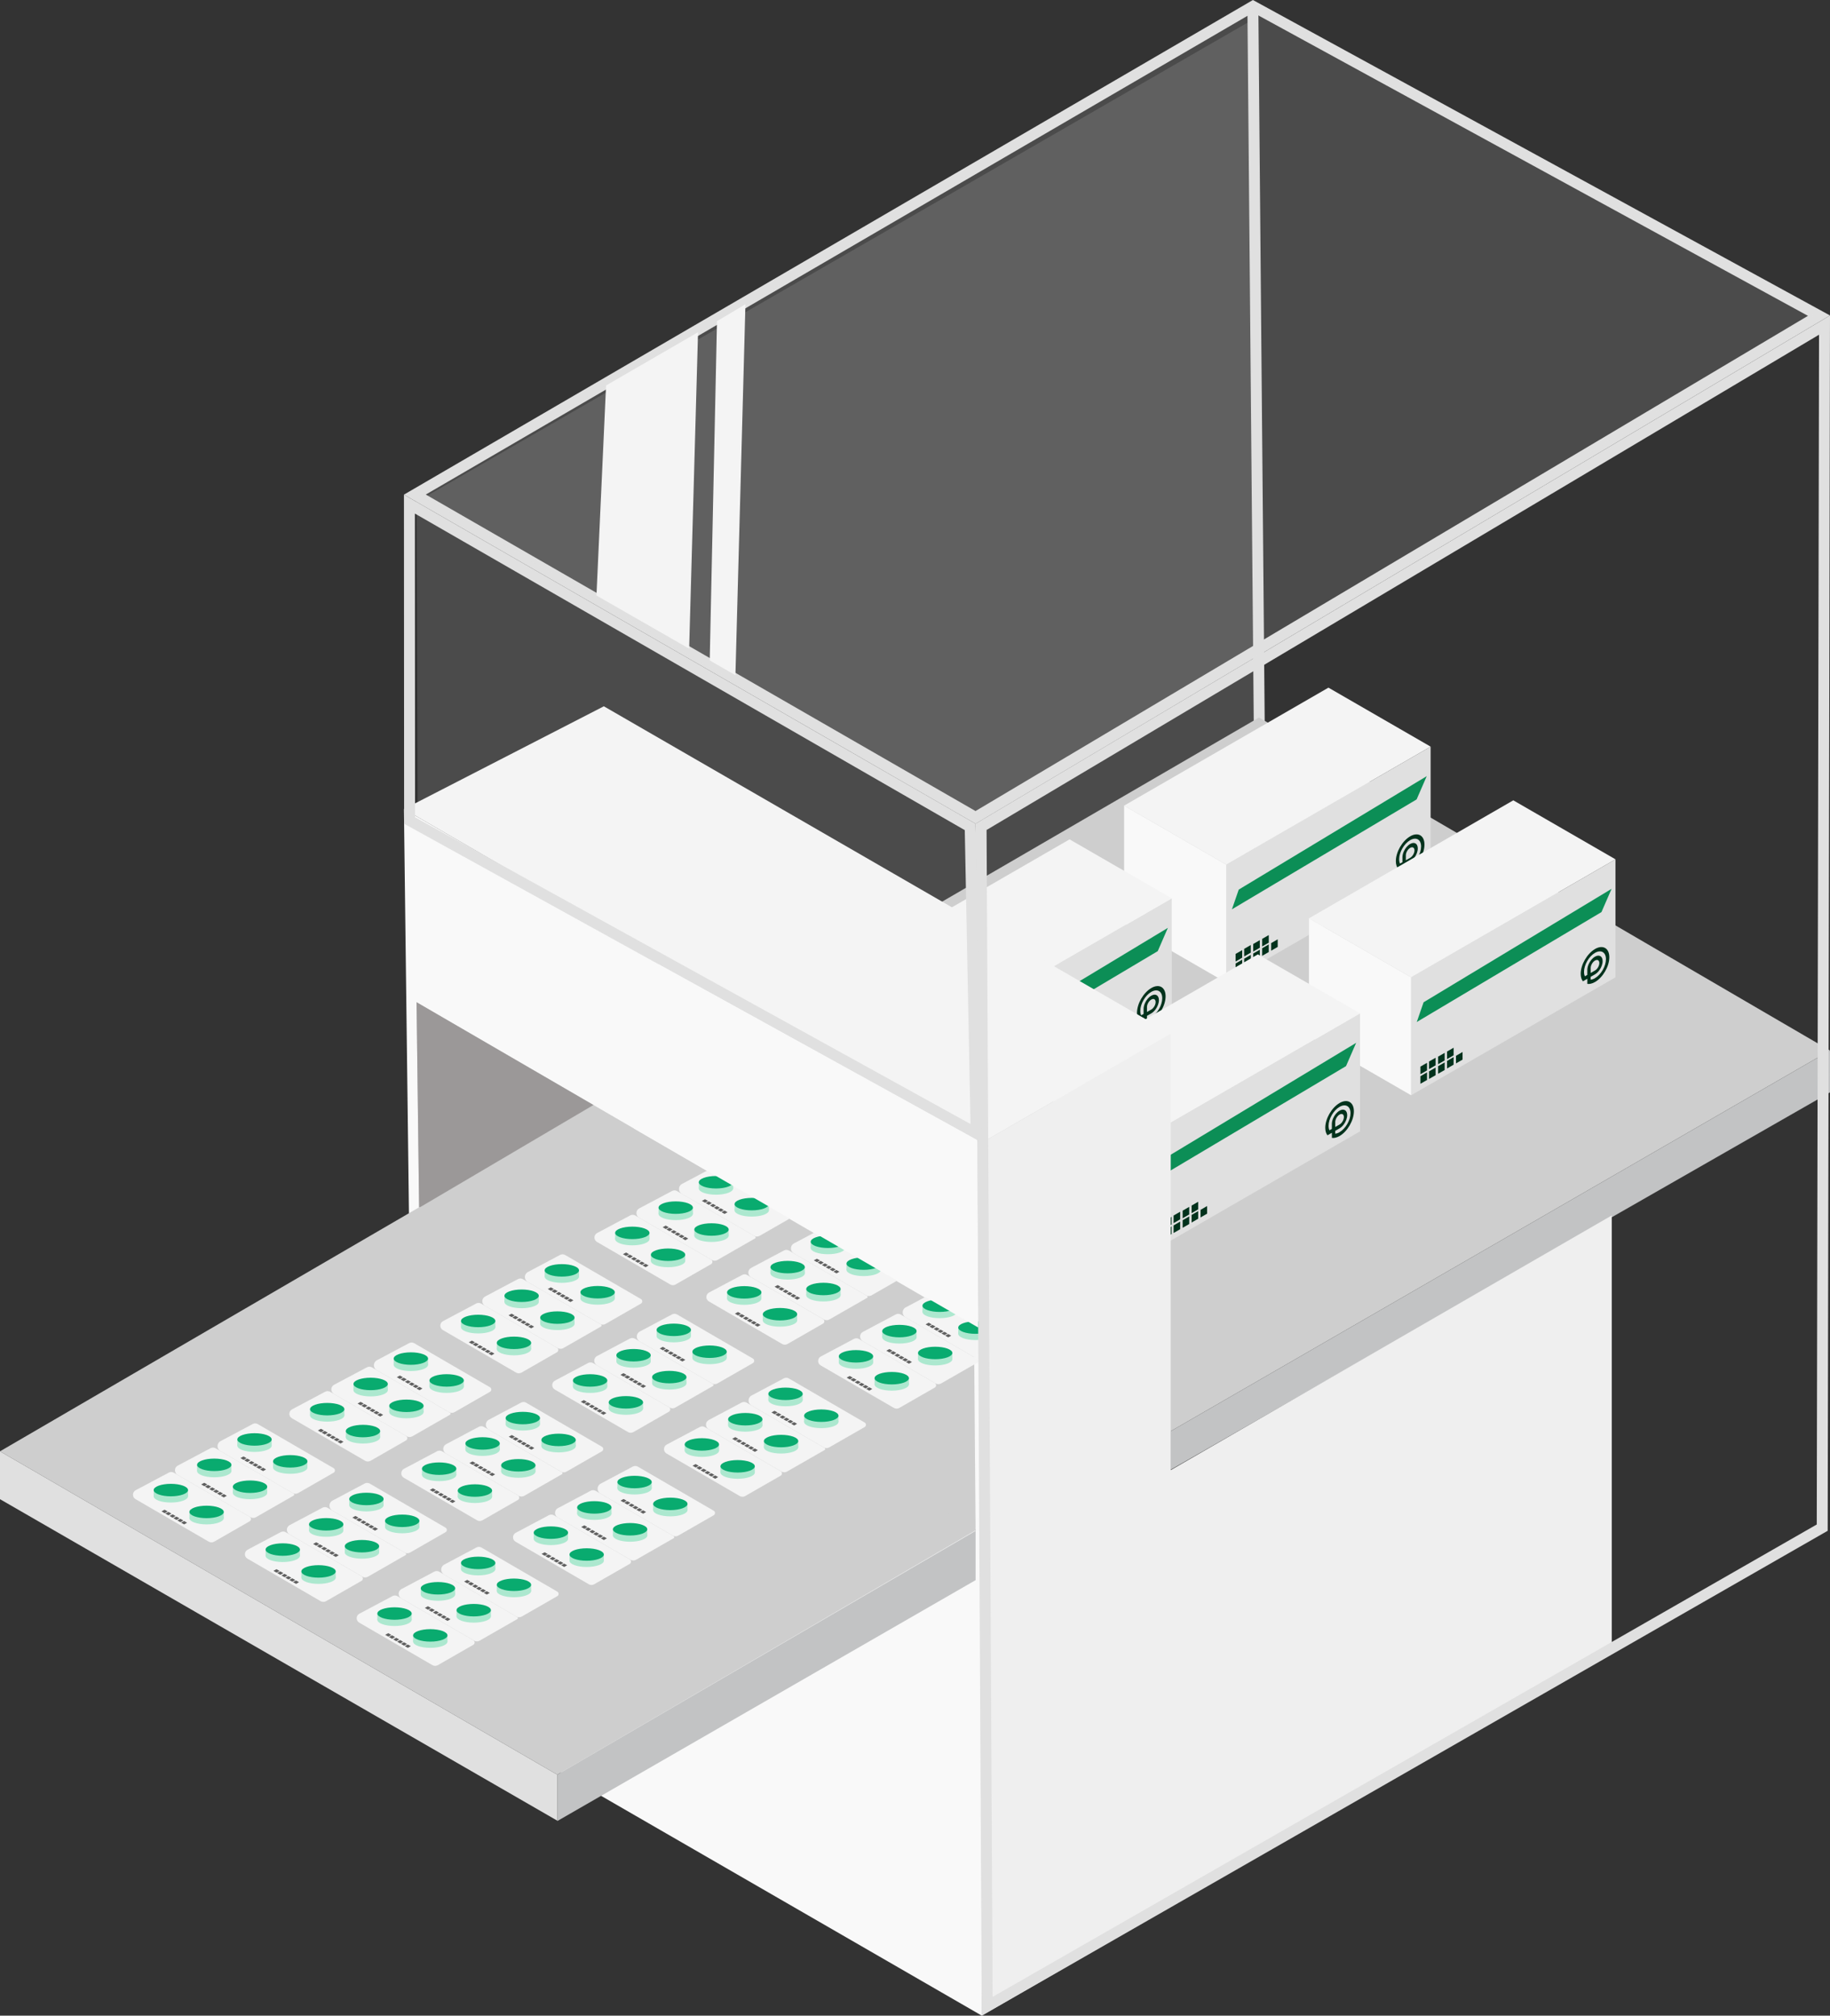 <?xml version="1.0" encoding="UTF-8"?><svg id="_イヤー_2" xmlns="http://www.w3.org/2000/svg" viewBox="0 0 669.12 736.97"><rect x="0" y="0" width="669.12" height="736.97" fill="#333333" stroke="none"/><defs><style>.cls-1{fill:none;stroke:#e0e0e0;stroke-miterlimit:10;stroke-width:4px;}.cls-2{fill:#f4f4f4;}.cls-3{fill:#01321c;}.cls-4,.cls-5{fill:#e0e0e0;}.cls-5{opacity:.14;}.cls-6{fill:#c2c3c4;}.cls-7{fill:#9b9898;}.cls-8{fill:#f9f9f9;}.cls-9{fill:#09ab6f;}.cls-10{fill:#efefef;}.cls-11{fill:#ace8cf;}.cls-12{fill:#606060;}.cls-13{fill:#cecece;}.cls-14{fill:#0c8e56;}</style></defs><g id="parts"><g><polygon class="cls-5" points="152.31 183.5 458.11 7.15 460.34 262.34 153.24 441.59 152.31 183.5"/><line class="cls-1" x1="458.09" y1="1.38" x2="460.49" y2="271.59"/><g><polygon class="cls-13" points="428.1 523.26 669.12 384.1 460.34 262.34 219.04 402.56 428.1 523.26"/><polygon class="cls-6" points="428.1 537.33 428.1 523.26 669.12 384.1 669.12 399.4 428.1 537.33"/><polygon class="cls-8" points="197.75 403.57 197.75 390.27 428.1 523.26 428.1 537.33 197.75 403.57"/></g><g><g><polygon class="cls-4" points="448.37 316.13 448.37 359.27 523.09 316.13 523.09 272.99 448.37 316.13"/><polygon class="cls-8" points="411.02 294.56 448.37 316.13 448.37 359.27 411.02 337.7 411.02 294.56"/><polygon class="cls-2" points="485.73 251.42 411.02 294.56 448.37 316.13 523.09 272.99 485.73 251.42"/></g><polygon class="cls-14" points="450.44 332.47 452.93 325.26 521.67 283.78 517.97 292.29 450.44 332.47"/><path class="cls-3" d="M515.61,305.79c-2.89,1.67-5.23,5.72-5.23,9.05,0,.63,.08,1.19,.24,1.67,.14,.42,.33,.78,.57,1.08l1.54-.89,.07-.04v1.87c.38,.06,.79,.05,1.22-.05,.5-.11,1.03-.31,1.59-.63,2.89-1.67,5.23-5.72,5.23-9.05,0-3.33-2.34-4.68-5.23-3.02Zm0,7.85l-1.58,.91v-1.82c0-1.01,.71-2.23,1.58-2.73s1.58-.1,1.58,.91c0,1.01-.71,2.23-1.58,2.73Zm0,2.81c-.56,.33-1.1,.5-1.59,.54v-1.03l1.58-.91c.59-.34,1.14-.87,1.59-1.5,.73-1,1.2-2.25,1.2-3.35,0-1.78-1.25-2.51-2.8-1.61-.96,.55-1.81,1.6-2.31,2.74-.31,.7-.49,1.43-.49,2.1v1.82l-.88,.51c-.21-.44-.32-.98-.32-1.63,0-2.56,1.79-5.66,4.01-6.94,2.21-1.28,4.01-.24,4.01,2.31,0,2.56-1.79,5.66-4.01,6.94Z"/><g><polygon class="cls-3" points="451.78 352.28 451.78 355.06 454.19 353.67 454.19 350.89 451.78 352.28"/><polygon class="cls-3" points="454.92 350.52 454.92 353.3 457.33 351.91 457.33 349.13 454.92 350.52"/><polygon class="cls-3" points="458.23 348.63 458.23 351.41 460.64 350.02 460.64 347.24 458.23 348.63"/><polygon class="cls-3" points="461.5 346.7 461.5 349.47 463.91 348.09 463.91 345.31 461.5 346.7"/><polygon class="cls-3" points="464.78 344.83 464.78 347.61 467.18 346.22 467.18 343.44 464.78 344.83"/><polygon class="cls-3" points="461.5 343.27 461.5 346.05 463.91 344.66 463.91 341.89 461.5 343.27"/><polygon class="cls-3" points="458.23 345.14 458.23 347.91 460.64 346.53 460.64 343.75 458.23 345.14"/><polygon class="cls-3" points="454.92 346.92 454.92 349.7 457.33 348.31 457.33 345.53 454.92 346.92"/><polygon class="cls-3" points="451.78 348.78 451.78 351.56 454.19 350.17 454.19 347.39 451.78 348.78"/></g></g><polygon class="cls-8" points="358.98 417.82 147.69 295.83 151.68 617.29 358.98 736.97 358.98 417.82"/><g><g><polygon class="cls-4" points="515.96 357.33 515.96 400.46 590.68 357.33 590.68 314.19 515.96 357.33"/><polygon class="cls-8" points="478.61 335.76 515.96 357.33 515.96 400.46 478.6 378.9 478.61 335.76"/><polygon class="cls-2" points="553.32 292.62 478.61 335.76 515.96 357.33 590.68 314.19 553.32 292.62"/></g><polygon class="cls-14" points="518.03 373.67 520.52 366.46 589.26 324.98 585.56 333.48 518.03 373.67"/><path class="cls-3" d="M583.2,346.99c-2.89,1.67-5.23,5.72-5.23,9.05,0,.63,.08,1.19,.24,1.67,.14,.42,.33,.78,.57,1.08l1.54-.89,.07-.04v1.87c.38,.06,.79,.05,1.22-.05,.5-.11,1.03-.31,1.59-.63,2.89-1.67,5.23-5.72,5.23-9.05,0-3.33-2.34-4.68-5.23-3.02Zm0,7.85l-1.58,.91v-1.82c0-1.01,.71-2.23,1.58-2.73s1.58-.1,1.58,.91c0,1.01-.71,2.23-1.58,2.73Zm0,2.81c-.56,.33-1.1,.5-1.59,.54v-1.03l1.58-.91c.59-.34,1.14-.87,1.59-1.5,.73-1,1.2-2.25,1.2-3.35,0-1.78-1.25-2.51-2.8-1.61-.96,.55-1.81,1.6-2.31,2.74-.31,.7-.49,1.43-.49,2.1v1.82l-.88,.51c-.21-.44-.32-.98-.32-1.63,0-2.56,1.79-5.66,4.01-6.94,2.21-1.28,4.01-.24,4.01,2.31,0,2.56-1.79,5.66-4.01,6.94Z"/><g><polygon class="cls-3" points="519.37 393.48 519.37 396.26 521.78 394.87 521.78 392.09 519.37 393.48"/><polygon class="cls-3" points="522.51 391.72 522.51 394.5 524.92 393.11 524.92 390.33 522.51 391.72"/><polygon class="cls-3" points="525.82 389.83 525.82 392.6 528.23 391.22 528.23 388.44 525.82 389.83"/><polygon class="cls-3" points="529.09 387.9 529.09 390.67 531.49 389.28 531.5 386.51 529.09 387.9"/><polygon class="cls-3" points="532.36 386.03 532.36 388.81 534.77 387.42 534.77 384.64 532.36 386.03"/><polygon class="cls-3" points="529.09 384.47 529.09 387.25 531.49 385.86 531.5 383.08 529.09 384.47"/><polygon class="cls-3" points="525.82 386.34 525.82 389.11 528.23 387.72 528.23 384.95 525.82 386.34"/><polygon class="cls-3" points="522.51 388.12 522.51 390.9 524.92 389.51 524.92 386.73 522.51 388.12"/><polygon class="cls-3" points="519.37 389.98 519.37 392.76 521.78 391.37 521.78 388.59 519.37 389.98"/></g></g><g><g><polygon class="cls-4" points="353.72 371.6 353.72 414.74 428.44 371.6 428.44 328.46 353.72 371.6"/><polygon class="cls-8" points="316.37 350.03 353.72 371.6 353.72 414.74 316.36 393.17 316.37 350.03"/><polygon class="cls-2" points="391.08 306.89 316.37 350.03 353.72 371.6 428.44 328.46 391.08 306.89"/></g><polygon class="cls-14" points="355.79 387.94 358.27 380.73 427.02 339.25 423.32 347.76 355.79 387.94"/><path class="cls-3" d="M420.96,361.26c-2.89,1.67-5.23,5.72-5.23,9.05,0,.63,.08,1.19,.24,1.67,.14,.42,.33,.78,.57,1.08l1.54-.89,.07-.04v1.87c.38,.06,.79,.05,1.22-.05,.5-.11,1.03-.31,1.59-.63,2.89-1.67,5.23-5.72,5.23-9.05,0-3.33-2.34-4.68-5.23-3.02Zm0,7.85l-1.58,.91v-1.82c0-1.01,.71-2.23,1.58-2.73s1.58-.1,1.58,.91c0,1.01-.71,2.23-1.58,2.73Zm0,2.81c-.56,.33-1.1,.5-1.59,.54v-1.03l1.58-.91c.59-.34,1.14-.87,1.59-1.5,.73-1,1.2-2.25,1.2-3.35,0-1.78-1.25-2.51-2.8-1.61-.96,.55-1.81,1.6-2.31,2.74-.31,.7-.49,1.43-.49,2.1v1.82l-.88,.51c-.21-.44-.32-.98-.32-1.63,0-2.56,1.79-5.66,4.01-6.94s4.01-.24,4.01,2.31c0,2.56-1.79,5.66-4.01,6.94Z"/><g><polygon class="cls-3" points="357.13 407.75 357.13 410.53 359.54 409.14 359.54 406.36 357.13 407.75"/><polygon class="cls-3" points="360.27 405.99 360.27 408.77 362.67 407.38 362.67 404.6 360.27 405.99"/><polygon class="cls-3" points="363.58 404.1 363.58 406.88 365.98 405.49 365.98 402.71 363.58 404.1"/><polygon class="cls-3" points="366.85 402.17 366.85 404.94 369.25 403.56 369.25 400.78 366.85 402.17"/><polygon class="cls-3" points="370.12 400.3 370.12 403.08 372.53 401.69 372.53 398.91 370.12 400.3"/><polygon class="cls-3" points="366.85 398.74 366.85 401.52 369.25 400.13 369.25 397.36 366.85 398.74"/><polygon class="cls-3" points="363.58 400.61 363.58 403.38 365.98 402 365.98 399.22 363.58 400.61"/><polygon class="cls-3" points="360.27 402.39 360.27 405.17 362.67 403.78 362.68 401 360.27 402.39"/><polygon class="cls-3" points="357.13 404.25 357.13 407.03 359.54 405.64 359.54 402.86 357.13 404.25"/></g></g><g><g><polygon class="cls-4" points="422.56 413.65 422.56 456.78 497.28 413.65 497.28 370.51 422.56 413.65"/><polygon class="cls-8" points="385.21 392.08 422.56 413.65 422.56 456.78 385.21 435.21 385.21 392.08"/><polygon class="cls-2" points="459.92 348.94 385.21 392.08 422.56 413.65 497.28 370.51 459.92 348.94"/></g><polygon class="cls-14" points="424.63 429.98 427.12 422.77 495.86 381.29 492.16 389.8 424.63 429.98"/><path class="cls-3" d="M489.8,403.3c-2.89,1.67-5.23,5.72-5.23,9.05,0,.63,.08,1.19,.24,1.67,.14,.42,.33,.78,.57,1.08l1.54-.89,.07-.04v1.87c.38,.06,.79,.05,1.22-.05,.5-.11,1.03-.31,1.59-.63,2.89-1.67,5.23-5.72,5.23-9.05,0-3.33-2.34-4.68-5.23-3.02Zm0,7.85l-1.58,.91v-1.82c0-1.01,.71-2.23,1.58-2.73s1.58-.1,1.58,.91c0,1.01-.71,2.23-1.58,2.73Zm0,2.81c-.56,.33-1.1,.5-1.59,.54v-1.03l1.58-.91c.59-.34,1.14-.87,1.59-1.5,.73-1,1.2-2.25,1.2-3.35,0-1.78-1.25-2.51-2.8-1.61-.96,.55-1.81,1.6-2.31,2.74-.31,.7-.49,1.43-.49,2.1v1.82l-.88,.51c-.21-.44-.32-.98-.32-1.63,0-2.56,1.79-5.66,4.01-6.94s4.01-.24,4.01,2.31c0,2.56-1.79,5.66-4.01,6.94Z"/><g><polygon class="cls-3" points="425.97 449.8 425.97 452.58 428.38 451.19 428.38 448.41 425.97 449.8"/><polygon class="cls-3" points="429.11 448.04 429.11 450.82 431.52 449.43 431.52 446.65 429.11 448.04"/><polygon class="cls-3" points="432.42 446.14 432.42 448.92 434.83 447.53 434.83 444.75 432.42 446.14"/><polygon class="cls-3" points="435.69 444.21 435.69 446.99 438.1 445.6 438.1 442.82 435.69 444.21"/><polygon class="cls-3" points="438.97 442.35 438.97 445.13 441.37 443.74 441.37 440.96 438.97 442.35"/><polygon class="cls-3" points="435.69 440.79 435.69 443.57 438.1 442.18 438.1 439.4 435.69 440.79"/><polygon class="cls-3" points="432.42 442.65 432.42 445.43 434.83 444.04 434.83 441.26 432.42 442.65"/><polygon class="cls-3" points="429.11 444.43 429.11 447.21 431.52 445.82 431.52 443.04 429.11 444.43"/><polygon class="cls-3" points="425.97 446.3 425.97 449.07 428.38 447.69 428.38 444.91 425.97 446.3"/></g></g><polygon class="cls-2" points="358.98 417.82 428.07 377.93 220.79 258.24 147.69 295.83 358.98 417.82"/><polygon class="cls-13" points="152.31 366.44 356.12 484.84 356.72 559.71 153.24 441.59 152.31 366.44"/><polygon class="cls-7" points="152.31 366.44 153.24 441.59 216.99 404.02 152.31 366.44"/><g><g><path class="cls-2" d="M259.21,475.85l26.77,15.55c.58,.34,1.38,.34,1.96,0l12.99-7.45c.64-.37,.64-1.29,0-1.66l-27.72-16.11c-.56-.33-1.25-.34-1.83-.04l-12.12,6.44c-1.29,.69-1.33,2.53-.06,3.26Z"/><path class="cls-2" d="M274.61,466.97l26.65,15.48c.58,.34,1.38,.34,1.96,0l13.82-7.92c.27-.15,.27-.54,0-.7l-28.55-16.59c-.56-.33-1.25-.34-1.83-.04l-12,6.37c-1.35,.71-1.38,2.63-.06,3.39Z"/><path class="cls-2" d="M290.23,458.25l26.46,15.37c.58,.34,1.38,.34,1.96,0l12.99-7.45c.64-.37,.64-1.29,0-1.66l-27.72-16.11c-.56-.33-1.25-.34-1.83-.04l-11.8,6.27c-1.43,.76-1.47,2.8-.07,3.61Z"/><g><polygon class="cls-12" points="268.71 480.31 269.84 480.97 270.95 480.33 269.83 479.7 268.71 480.31"/><polygon class="cls-12" points="270.09 481.1 271.23 481.76 272.34 481.11 271.21 480.49 270.09 481.1"/><polygon class="cls-12" points="271.65 481.98 272.76 482.63 273.85 482 272.75 481.39 271.65 481.98"/><polygon class="cls-12" points="273.07 482.81 274.18 483.46 275.27 482.83 274.17 482.22 273.07 482.81"/><polygon class="cls-12" points="274.49 483.62 275.6 484.26 276.69 483.64 275.59 483.02 274.49 483.62"/><polygon class="cls-12" points="275.87 484.43 276.98 485.07 278.07 484.45 276.97 483.83 275.87 484.43"/></g><g><polygon class="cls-12" points="283.21 470.46 284.35 471.12 285.46 470.48 284.34 469.85 283.21 470.46"/><polygon class="cls-12" points="284.6 471.25 285.74 471.91 286.85 471.27 285.72 470.64 284.6 471.25"/><polygon class="cls-12" points="286.16 472.14 287.27 472.78 288.36 472.15 287.26 471.54 286.16 472.14"/><polygon class="cls-12" points="287.58 472.96 288.69 473.61 289.78 472.98 288.68 472.37 287.58 472.96"/><polygon class="cls-12" points="289 473.77 290.11 474.42 291.2 473.79 290.1 473.18 289 473.77"/><polygon class="cls-12" points="290.38 474.58 291.49 475.22 292.58 474.6 291.48 473.98 290.38 474.58"/></g><g><polygon class="cls-12" points="297.57 460.83 298.71 461.49 299.82 460.85 298.69 460.22 297.57 460.83"/><polygon class="cls-12" points="298.95 461.62 300.09 462.28 301.2 461.64 300.08 461.01 298.95 461.62"/><polygon class="cls-12" points="300.51 462.51 301.62 463.15 302.71 462.52 301.61 461.91 300.51 462.51"/><polygon class="cls-12" points="301.93 463.33 303.04 463.98 304.13 463.35 303.03 462.74 301.93 463.33"/><polygon class="cls-12" points="303.35 464.14 304.46 464.79 305.55 464.16 304.45 463.55 303.35 464.14"/><polygon class="cls-12" points="304.73 464.95 305.85 465.59 306.93 464.97 305.83 464.35 304.73 464.95"/></g></g><g><ellipse class="cls-11" cx="302.71" cy="456.3" rx="6.28" ry="2.28"/><rect class="cls-11" x="296.43" y="454.02" width="12.56" height="2.28"/><ellipse class="cls-9" cx="302.71" cy="454.02" rx="6.28" ry="2.28"/></g><g><ellipse class="cls-11" cx="315.79" cy="464.29" rx="6.28" ry="2.28"/><rect class="cls-11" x="309.51" y="462.01" width="12.56" height="2.28"/><ellipse class="cls-9" cx="315.79" cy="462.01" rx="6.28" ry="2.28"/></g><g><ellipse class="cls-11" cx="288" cy="465.57" rx="6.28" ry="2.28"/><rect class="cls-11" x="281.72" y="463.29" width="12.56" height="2.28"/><ellipse class="cls-9" cx="288" cy="463.29" rx="6.28" ry="2.28"/></g><g><ellipse class="cls-11" cx="301.08" cy="473.57" rx="6.28" ry="2.28"/><rect class="cls-11" x="294.8" y="471.29" width="12.56" height="2.28"/><ellipse class="cls-9" cx="301.08" cy="471.29" rx="6.28" ry="2.28"/></g><g><ellipse class="cls-11" cx="272.12" cy="474.8" rx="6.28" ry="2.28"/><rect class="cls-11" x="265.84" y="472.52" width="12.56" height="2.28"/><ellipse class="cls-9" cx="272.12" cy="472.52" rx="6.28" ry="2.28"/></g><g><ellipse class="cls-11" cx="285.2" cy="482.79" rx="6.28" ry="2.28"/><rect class="cls-11" x="278.92" y="480.51" width="12.56" height="2.28"/><ellipse class="cls-9" cx="285.2" cy="480.51" rx="6.28" ry="2.28"/></g></g><g><g><path class="cls-2" d="M300.08,499.23l26.77,15.55c.58,.34,1.38,.34,1.96,0l12.99-7.45c.64-.37,.64-1.29,0-1.66l-27.72-16.11c-.56-.33-1.25-.34-1.83-.04l-12.12,6.44c-1.29,.69-1.33,2.53-.06,3.26Z"/><path class="cls-2" d="M315.47,490.36l26.65,15.48c.58,.34,1.38,.34,1.96,0l13.82-7.92c.27-.15,.27-.54,0-.7l-28.55-16.59c-.56-.33-1.25-.34-1.83-.04l-12,6.37c-1.35,.71-1.38,2.63-.06,3.39Z"/><path class="cls-2" d="M331.09,481.64l26.46,15.37c.58,.34,1.38,.34,1.96,0l12.99-7.45c.64-.37,.64-1.29,0-1.66l-27.72-16.11c-.56-.33-1.25-.34-1.83-.04l-11.8,6.27c-1.43,.76-1.47,2.8-.07,3.61Z"/><g><polygon class="cls-12" points="309.57 503.7 310.71 504.36 311.82 503.71 310.69 503.09 309.57 503.7"/><polygon class="cls-12" points="310.95 504.49 312.09 505.14 313.2 504.5 312.08 503.88 310.95 504.49"/><polygon class="cls-12" points="312.51 505.37 313.62 506.02 314.71 505.39 313.61 504.78 312.51 505.37"/><polygon class="cls-12" points="313.93 506.2 315.04 506.84 316.13 506.22 315.03 505.6 313.93 506.2"/><polygon class="cls-12" points="315.35 507.01 316.46 507.65 317.55 507.03 316.45 506.41 315.35 507.01"/><polygon class="cls-12" points="316.73 507.82 317.85 508.46 318.93 507.83 317.83 507.22 316.73 507.82"/></g><g><polygon class="cls-12" points="324.08 493.85 325.21 494.51 326.33 493.87 325.2 493.24 324.08 493.85"/><polygon class="cls-12" points="325.46 494.64 326.6 495.3 327.71 494.65 326.59 494.03 325.46 494.64"/><polygon class="cls-12" points="327.02 495.52 328.13 496.17 329.22 495.54 328.12 494.93 327.02 495.52"/><polygon class="cls-12" points="328.44 496.35 329.55 497 330.64 496.37 329.54 495.76 328.44 496.35"/><polygon class="cls-12" points="329.86 497.16 330.97 497.8 332.06 497.18 330.96 496.56 329.86 497.16"/><polygon class="cls-12" points="331.24 497.97 332.35 498.61 333.44 497.99 332.34 497.37 331.24 497.97"/></g><g><polygon class="cls-12" points="338.43 484.22 339.57 484.88 340.68 484.24 339.56 483.61 338.43 484.22"/><polygon class="cls-12" points="339.82 485.01 340.95 485.67 342.07 485.02 340.94 484.4 339.82 485.01"/><polygon class="cls-12" points="341.37 485.89 342.49 486.54 343.57 485.91 342.47 485.3 341.37 485.89"/><polygon class="cls-12" points="342.79 486.72 343.91 487.37 344.99 486.74 343.89 486.13 342.79 486.72"/><polygon class="cls-12" points="344.21 487.53 345.33 488.17 346.41 487.55 345.31 486.93 344.21 487.53"/><polygon class="cls-12" points="345.6 488.34 346.71 488.98 347.8 488.36 346.7 487.74 345.6 488.34"/></g></g><g><ellipse class="cls-11" cx="343.57" cy="479.68" rx="6.28" ry="2.28"/><rect class="cls-11" x="337.29" y="477.4" width="12.56" height="2.28"/><ellipse class="cls-9" cx="343.57" cy="477.4" rx="6.28" ry="2.28"/></g><g><ellipse class="cls-11" cx="356.65" cy="487.68" rx="6.28" ry="2.28"/><rect class="cls-11" x="350.37" y="485.4" width="12.56" height="2.28"/><ellipse class="cls-9" cx="356.65" cy="485.4" rx="6.28" ry="2.28"/></g><g><ellipse class="cls-11" cx="328.86" cy="488.96" rx="6.28" ry="2.28"/><rect class="cls-11" x="322.58" y="486.68" width="12.56" height="2.28"/><ellipse class="cls-9" cx="328.86" cy="486.68" rx="6.28" ry="2.28"/></g><g><ellipse class="cls-11" cx="341.94" cy="496.96" rx="6.28" ry="2.28"/><rect class="cls-11" x="335.66" y="494.68" width="12.56" height="2.28"/><ellipse class="cls-9" cx="341.94" cy="494.68" rx="6.28" ry="2.28"/></g><g><ellipse class="cls-11" cx="312.98" cy="498.19" rx="6.28" ry="2.28"/><rect class="cls-11" x="306.7" y="495.91" width="12.56" height="2.28"/><ellipse class="cls-9" cx="312.98" cy="495.91" rx="6.28" ry="2.28"/></g><g><ellipse class="cls-11" cx="326.06" cy="506.18" rx="6.28" ry="2.28"/><rect class="cls-11" x="319.78" y="503.9" width="12.56" height="2.28"/><ellipse class="cls-9" cx="326.06" cy="503.9" rx="6.28" ry="2.28"/></g></g><g><g><path class="cls-2" d="M218.29,454.09l26.77,15.55c.58,.34,1.38,.34,1.96,0l12.99-7.45c.64-.37,.64-1.29,0-1.66l-27.72-16.11c-.56-.33-1.25-.34-1.83-.04l-12.12,6.44c-1.29,.69-1.33,2.53-.06,3.26Z"/><path class="cls-2" d="M233.68,445.22l26.65,15.48c.58,.34,1.38,.34,1.96,0l13.82-7.92c.27-.15,.27-.54,0-.7l-28.55-16.59c-.56-.33-1.25-.34-1.83-.04l-12,6.37c-1.35,.71-1.38,2.63-.06,3.39Z"/><path class="cls-2" d="M249.3,436.5l26.46,15.37c.58,.34,1.38,.34,1.96,0l12.99-7.45c.64-.37,.64-1.29,0-1.66l-27.72-16.11c-.56-.33-1.25-.34-1.83-.04l-11.8,6.27c-1.43,.76-1.47,2.8-.07,3.61Z"/><g><polygon class="cls-12" points="227.78 458.56 228.92 459.22 230.03 458.57 228.9 457.95 227.78 458.56"/><polygon class="cls-12" points="229.16 459.35 230.3 460 231.41 459.36 230.29 458.74 229.16 459.35"/><polygon class="cls-12" points="230.72 460.23 231.83 460.88 232.92 460.25 231.82 459.64 230.72 460.23"/><polygon class="cls-12" points="232.14 461.06 233.25 461.7 234.34 461.08 233.24 460.46 232.14 461.06"/><polygon class="cls-12" points="233.56 461.87 234.68 462.51 235.76 461.89 234.66 461.27 233.56 461.87"/><polygon class="cls-12" points="234.94 462.68 236.06 463.32 237.14 462.69 236.04 462.08 234.94 462.68"/></g><g><polygon class="cls-12" points="242.29 448.71 243.43 449.37 244.54 448.73 243.41 448.1 242.29 448.71"/><polygon class="cls-12" points="243.67 449.5 244.81 450.16 245.92 449.51 244.8 448.89 243.67 449.5"/><polygon class="cls-12" points="245.23 450.38 246.34 451.03 247.43 450.4 246.33 449.79 245.23 450.38"/><polygon class="cls-12" points="246.65 451.21 247.76 451.86 248.85 451.23 247.75 450.62 246.65 451.21"/><polygon class="cls-12" points="248.07 452.02 249.18 452.66 250.27 452.04 249.17 451.42 248.07 452.02"/><polygon class="cls-12" points="249.45 452.83 250.57 453.47 251.65 452.85 250.55 452.23 249.45 452.83"/></g><g><polygon class="cls-12" points="256.64 439.08 257.78 439.74 258.89 439.1 257.77 438.47 256.64 439.08"/><polygon class="cls-12" points="258.03 439.87 259.17 440.53 260.28 439.88 259.15 439.26 258.03 439.87"/><polygon class="cls-12" points="259.59 440.75 260.7 441.4 261.79 440.77 260.69 440.16 259.59 440.75"/><polygon class="cls-12" points="261.01 441.58 262.12 442.23 263.21 441.6 262.11 440.99 261.01 441.58"/><polygon class="cls-12" points="262.43 442.39 263.54 443.03 264.63 442.41 263.53 441.79 262.43 442.39"/><polygon class="cls-12" points="263.81 443.2 264.92 443.84 266.01 443.22 264.91 442.6 263.81 443.2"/></g></g><g><ellipse class="cls-11" cx="261.79" cy="434.54" rx="6.28" ry="2.28"/><rect class="cls-11" x="255.51" y="432.26" width="12.56" height="2.28"/><ellipse class="cls-9" cx="261.79" cy="432.26" rx="6.28" ry="2.28"/></g><g><ellipse class="cls-11" cx="274.86" cy="442.54" rx="6.28" ry="2.28"/><rect class="cls-11" x="268.58" y="440.26" width="12.56" height="2.28"/><ellipse class="cls-9" cx="274.86" cy="440.26" rx="6.28" ry="2.28"/></g><g><ellipse class="cls-11" cx="247.07" cy="443.82" rx="6.28" ry="2.28"/><rect class="cls-11" x="240.79" y="441.54" width="12.56" height="2.28"/><ellipse class="cls-9" cx="247.07" cy="441.54" rx="6.28" ry="2.28"/></g><g><ellipse class="cls-11" cx="260.15" cy="451.81" rx="6.28" ry="2.28"/><rect class="cls-11" x="253.87" y="449.54" width="12.56" height="2.28"/><ellipse class="cls-9" cx="260.15" cy="449.54" rx="6.28" ry="2.28"/></g><g><ellipse class="cls-11" cx="231.2" cy="453.05" rx="6.28" ry="2.28"/><rect class="cls-11" x="224.92" y="450.77" width="12.56" height="2.28"/><ellipse class="cls-9" cx="231.2" cy="450.77" rx="6.28" ry="2.28"/></g><g><ellipse class="cls-11" cx="244.27" cy="461.04" rx="6.28" ry="2.28"/><rect class="cls-11" x="237.99" y="458.76" width="12.56" height="2.28"/><ellipse class="cls-9" cx="244.27" cy="458.76" rx="6.28" ry="2.28"/></g></g><polygon class="cls-13" points="356.91 559.42 203.76 648.87 0 530.64 153.44 441.31 356.91 559.42"/><polygon class="cls-6" points="203.76 648.87 203.76 665.83 356.72 577.74 356.72 559.71 203.76 648.87"/><polygon class="cls-10" points="358.98 417.82 358.98 736.97 589.32 603.99 589.32 444.4 428.07 537.51 428.07 377.93 358.98 417.82"/><polygon class="cls-4" points="0 548.14 0 530.64 203.76 648.87 203.76 665.68 0 548.14"/><path class="cls-4" d="M665.11,122.38l-.83,435.01-301.33,172.71-2.22-426.64L665.11,122.38m4.01-7.04l-312.41,185.84,2.27,435.79,309.29-177.27,.85-444.37h0Z"/><path class="cls-4" d="M151.7,187.77l201.06,115.75,2.09,107.45-203.09-112.15-.06-111.05m-4-6.92l.06,120.33,211.22,116.64-2.27-116.64-209.02-120.33h0Z"/><path class="cls-4" d="M458.18,4.59l202.88,110.89-304.37,181.06-201-115.72L458.18,4.59m-.06-4.59L147.7,180.85l209.02,120.33L669.12,115.34,458.11,0h0Z"/><polygon class="cls-5" points="356.97 301.95 153.38 180.85 458.16 3.21 663.57 115.34 356.97 301.95"/><g><g><path class="cls-2" d="M90.48,569.89l26.77,15.55c.58,.34,1.38,.34,1.96,0l12.99-7.45c.64-.37,.64-1.29,0-1.66l-27.72-16.11c-.56-.33-1.25-.34-1.83-.04l-12.12,6.44c-1.29,.69-1.33,2.53-.06,3.26Z"/><path class="cls-2" d="M105.88,561.02l26.65,15.48c.58,.34,1.38,.34,1.96,0l13.82-7.92c.27-.15,.27-.54,0-.7l-28.55-16.59c-.56-.33-1.25-.34-1.83-.04l-12,6.37c-1.35,.71-1.38,2.63-.06,3.39Z"/><path class="cls-2" d="M121.5,552.29l26.46,15.37c.58,.34,1.38,.34,1.96,0l12.99-7.45c.64-.37,.64-1.29,0-1.66l-27.72-16.11c-.56-.33-1.25-.34-1.83-.04l-11.8,6.27c-1.43,.76-1.47,2.8-.07,3.61Z"/><g><polygon class="cls-12" points="99.98 574.35 101.11 575.01 102.22 574.37 101.1 573.74 99.98 574.35"/><polygon class="cls-12" points="101.36 575.14 102.5 575.8 103.61 575.16 102.48 574.53 101.36 575.14"/><polygon class="cls-12" points="102.92 576.03 104.03 576.67 105.12 576.04 104.02 575.43 102.92 576.03"/><polygon class="cls-12" points="104.34 576.85 105.45 577.5 106.54 576.87 105.44 576.26 104.34 576.85"/><polygon class="cls-12" points="105.76 577.66 106.87 578.31 107.96 577.68 106.86 577.07 105.76 577.66"/><polygon class="cls-12" points="107.14 578.47 108.25 579.11 109.34 578.49 108.24 577.87 107.14 578.47"/></g><g><polygon class="cls-12" points="114.48 564.5 115.62 565.16 116.73 564.52 115.61 563.89 114.48 564.5"/><polygon class="cls-12" points="115.87 565.29 117.01 565.95 118.12 565.31 116.99 564.68 115.87 565.29"/><polygon class="cls-12" points="117.43 566.18 118.54 566.82 119.63 566.19 118.53 565.58 117.43 566.18"/><polygon class="cls-12" points="118.85 567 119.96 567.65 121.05 567.02 119.95 566.41 118.85 567"/><polygon class="cls-12" points="120.27 567.81 121.38 568.46 122.47 567.83 121.37 567.22 120.27 567.81"/><polygon class="cls-12" points="121.65 568.62 122.76 569.27 123.85 568.64 122.75 568.03 121.65 568.62"/></g><g><polygon class="cls-12" points="128.84 554.87 129.98 555.53 131.09 554.89 129.96 554.26 128.84 554.87"/><polygon class="cls-12" points="130.22 555.66 131.36 556.32 132.47 555.68 131.35 555.05 130.22 555.66"/><polygon class="cls-12" points="131.78 556.55 132.89 557.19 133.98 556.56 132.88 555.95 131.78 556.55"/><polygon class="cls-12" points="133.2 557.37 134.31 558.02 135.4 557.39 134.3 556.78 133.2 557.37"/><polygon class="cls-12" points="134.62 558.18 135.73 558.83 136.82 558.2 135.72 557.59 134.62 558.18"/><polygon class="cls-12" points="136 558.99 137.12 559.64 138.2 559.01 137.1 558.4 136 558.99"/></g></g><g><ellipse class="cls-11" cx="133.98" cy="550.34" rx="6.28" ry="2.28"/><rect class="cls-11" x="127.7" y="548.06" width="12.56" height="2.28"/><ellipse class="cls-9" cx="133.98" cy="548.06" rx="6.28" ry="2.28"/></g><g><ellipse class="cls-11" cx="147.06" cy="558.33" rx="6.28" ry="2.28"/><rect class="cls-11" x="140.78" y="556.05" width="12.56" height="2.28"/><ellipse class="cls-9" cx="147.06" cy="556.05" rx="6.28" ry="2.28"/></g><g><ellipse class="cls-11" cx="119.27" cy="559.61" rx="6.28" ry="2.28"/><rect class="cls-11" x="112.99" y="557.33" width="12.56" height="2.28"/><ellipse class="cls-9" cx="119.27" cy="557.33" rx="6.28" ry="2.28"/></g><g><ellipse class="cls-11" cx="132.35" cy="567.61" rx="6.28" ry="2.28"/><rect class="cls-11" x="126.07" y="565.33" width="12.56" height="2.28"/><ellipse class="cls-9" cx="132.35" cy="565.33" rx="6.28" ry="2.28"/></g><g><ellipse class="cls-11" cx="103.39" cy="568.84" rx="6.28" ry="2.28"/><rect class="cls-11" x="97.11" y="566.56" width="12.56" height="2.28"/><ellipse class="cls-9" cx="103.39" cy="566.56" rx="6.28" ry="2.28"/></g><g><ellipse class="cls-11" cx="116.47" cy="576.83" rx="6.28" ry="2.28"/><rect class="cls-11" x="110.19" y="574.55" width="12.56" height="2.28"/><ellipse class="cls-9" cx="116.47" cy="574.55" rx="6.28" ry="2.28"/></g></g><g><g><path class="cls-2" d="M131.35,593.28l26.77,15.55c.58,.34,1.38,.34,1.96,0l12.99-7.45c.64-.37,.64-1.29,0-1.66l-27.72-16.11c-.56-.33-1.25-.34-1.83-.04l-12.12,6.44c-1.29,.69-1.33,2.53-.06,3.26Z"/><path class="cls-2" d="M146.74,584.4l26.65,15.48c.58,.34,1.38,.34,1.96,0l13.82-7.92c.27-.15,.27-.54,0-.7l-28.55-16.59c-.56-.33-1.25-.34-1.83-.04l-12,6.37c-1.35,.71-1.38,2.63-.06,3.39Z"/><path class="cls-2" d="M162.36,575.68l26.46,15.37c.58,.34,1.38,.34,1.96,0l12.99-7.45c.64-.37,.64-1.29,0-1.66l-27.72-16.11c-.56-.33-1.25-.34-1.83-.04l-11.8,6.27c-1.43,.76-1.47,2.8-.07,3.61Z"/><g><polygon class="cls-12" points="140.84 597.74 141.98 598.4 143.09 597.76 141.96 597.13 140.84 597.74"/><polygon class="cls-12" points="142.22 598.53 143.36 599.19 144.47 598.54 143.35 597.92 142.22 598.53"/><polygon class="cls-12" points="143.78 599.41 144.89 600.06 145.98 599.43 144.88 598.82 143.78 599.41"/><polygon class="cls-12" points="145.2 600.24 146.31 600.89 147.4 600.26 146.3 599.64 145.2 600.24"/><polygon class="cls-12" points="146.62 601.05 147.73 601.69 148.82 601.07 147.72 600.45 146.62 601.05"/><polygon class="cls-12" points="148 601.86 149.12 602.5 150.2 601.88 149.1 601.26 148 601.86"/></g><g><polygon class="cls-12" points="155.35 587.89 156.48 588.55 157.6 587.91 156.47 587.28 155.35 587.89"/><polygon class="cls-12" points="156.73 588.68 157.87 589.34 158.98 588.69 157.86 588.07 156.73 588.68"/><polygon class="cls-12" points="158.29 589.57 159.4 590.21 160.49 589.58 159.39 588.97 158.29 589.57"/><polygon class="cls-12" points="159.71 590.39 160.82 591.04 161.91 590.41 160.81 589.8 159.71 590.39"/><polygon class="cls-12" points="161.13 591.2 162.24 591.85 163.33 591.22 162.23 590.6 161.13 591.2"/><polygon class="cls-12" points="162.51 592.01 163.62 592.65 164.71 592.03 163.61 591.41 162.51 592.01"/></g><g><polygon class="cls-12" points="169.7 578.26 170.84 578.92 171.95 578.28 170.83 577.65 169.7 578.26"/><polygon class="cls-12" points="171.09 579.05 172.22 579.71 173.34 579.07 172.21 578.44 171.09 579.05"/><polygon class="cls-12" points="172.64 579.94 173.76 580.58 174.84 579.95 173.74 579.34 172.64 579.94"/><polygon class="cls-12" points="174.06 580.76 175.18 581.41 176.26 580.78 175.16 580.17 174.06 580.76"/><polygon class="cls-12" points="175.48 581.57 176.6 582.22 177.68 581.59 176.58 580.98 175.48 581.57"/><polygon class="cls-12" points="176.87 582.38 177.98 583.02 179.07 582.4 177.97 581.78 176.87 582.38"/></g></g><g><ellipse class="cls-11" cx="174.84" cy="573.72" rx="6.28" ry="2.28"/><rect class="cls-11" x="168.56" y="571.44" width="12.56" height="2.28"/><ellipse class="cls-9" cx="174.84" cy="571.44" rx="6.28" ry="2.28"/></g><g><ellipse class="cls-11" cx="187.92" cy="581.72" rx="6.28" ry="2.28"/><rect class="cls-11" x="181.64" y="579.44" width="12.56" height="2.28"/><ellipse class="cls-9" cx="187.92" cy="579.44" rx="6.28" ry="2.28"/></g><g><ellipse class="cls-11" cx="160.13" cy="583" rx="6.28" ry="2.28"/><rect class="cls-11" x="153.85" y="580.72" width="12.56" height="2.28"/><ellipse class="cls-9" cx="160.13" cy="580.72" rx="6.28" ry="2.28"/></g><g><ellipse class="cls-11" cx="173.21" cy="591" rx="6.28" ry="2.28"/><rect class="cls-11" x="166.93" y="588.72" width="12.56" height="2.28"/><ellipse class="cls-9" cx="173.21" cy="588.72" rx="6.28" ry="2.28"/></g><g><ellipse class="cls-11" cx="144.25" cy="592.23" rx="6.28" ry="2.28"/><rect class="cls-11" x="137.97" y="589.95" width="12.56" height="2.28"/><ellipse class="cls-9" cx="144.25" cy="589.95" rx="6.28" ry="2.28"/></g><g><ellipse class="cls-11" cx="157.33" cy="600.22" rx="6.28" ry="2.28"/><rect class="cls-11" x="151.05" y="597.94" width="12.56" height="2.28"/><ellipse class="cls-9" cx="157.33" cy="597.94" rx="6.28" ry="2.28"/></g></g><g><g><path class="cls-2" d="M49.56,548.13l26.77,15.55c.58,.34,1.38,.34,1.96,0l12.99-7.45c.64-.37,.64-1.29,0-1.66l-27.72-16.11c-.56-.33-1.25-.34-1.83-.04l-12.12,6.44c-1.29,.69-1.33,2.53-.06,3.26Z"/><path class="cls-2" d="M64.95,539.26l26.65,15.48c.58,.34,1.38,.34,1.96,0l13.82-7.92c.27-.15,.27-.54,0-.7l-28.55-16.59c-.56-.33-1.25-.34-1.83-.04l-12,6.37c-1.35,.71-1.38,2.63-.06,3.39Z"/><path class="cls-2" d="M80.57,530.54l26.46,15.37c.58,.34,1.38,.34,1.96,0l12.99-7.45c.64-.37,.64-1.29,0-1.66l-27.72-16.11c-.56-.33-1.25-.34-1.83-.04l-11.8,6.27c-1.43,.76-1.47,2.8-.07,3.61Z"/><g><polygon class="cls-12" points="59.05 552.6 60.19 553.26 61.3 552.62 60.17 551.99 59.05 552.6"/><polygon class="cls-12" points="60.43 553.39 61.57 554.05 62.68 553.4 61.56 552.78 60.43 553.39"/><polygon class="cls-12" points="61.99 554.27 63.1 554.92 64.19 554.29 63.09 553.68 61.99 554.27"/><polygon class="cls-12" points="63.41 555.1 64.52 555.74 65.61 555.12 64.51 554.5 63.41 555.1"/><polygon class="cls-12" points="64.83 555.91 65.95 556.55 67.03 555.93 65.93 555.31 64.83 555.91"/><polygon class="cls-12" points="66.21 556.72 67.33 557.36 68.41 556.74 67.31 556.12 66.21 556.72"/></g><g><polygon class="cls-12" points="73.56 542.75 74.7 543.41 75.81 542.77 74.68 542.14 73.56 542.75"/><polygon class="cls-12" points="74.94 543.54 76.08 544.2 77.19 543.55 76.07 542.93 74.94 543.54"/><polygon class="cls-12" points="76.5 544.42 77.61 545.07 78.7 544.44 77.6 543.83 76.5 544.42"/><polygon class="cls-12" points="77.92 545.25 79.03 545.9 80.12 545.27 79.02 544.66 77.92 545.25"/><polygon class="cls-12" points="79.34 546.06 80.45 546.7 81.54 546.08 80.44 545.46 79.34 546.06"/><polygon class="cls-12" points="80.72 546.87 81.84 547.51 82.92 546.89 81.82 546.27 80.72 546.87"/></g><g><polygon class="cls-12" points="87.91 533.12 89.05 533.78 90.16 533.14 89.04 532.51 87.91 533.12"/><polygon class="cls-12" points="89.3 533.91 90.44 534.57 91.55 533.92 90.42 533.3 89.3 533.91"/><polygon class="cls-12" points="90.86 534.8 91.97 535.44 93.06 534.81 91.96 534.2 90.86 534.8"/><polygon class="cls-12" points="92.28 535.62 93.39 536.27 94.48 535.64 93.38 535.03 92.28 535.62"/><polygon class="cls-12" points="93.7 536.43 94.81 537.08 95.9 536.45 94.8 535.83 93.7 536.43"/><polygon class="cls-12" points="95.08 537.24 96.19 537.88 97.28 537.26 96.18 536.64 95.08 537.24"/></g></g><g><ellipse class="cls-11" cx="93.06" cy="528.58" rx="6.28" ry="2.28"/><rect class="cls-11" x="86.78" y="526.3" width="12.56" height="2.28"/><ellipse class="cls-9" cx="93.06" cy="526.3" rx="6.28" ry="2.28"/></g><g><ellipse class="cls-11" cx="106.13" cy="536.58" rx="6.28" ry="2.28"/><rect class="cls-11" x="99.85" y="534.3" width="12.56" height="2.28"/><ellipse class="cls-9" cx="106.13" cy="534.3" rx="6.28" ry="2.28"/></g><g><ellipse class="cls-11" cx="78.34" cy="537.86" rx="6.28" ry="2.28"/><rect class="cls-11" x="72.06" y="535.58" width="12.56" height="2.28"/><ellipse class="cls-9" cx="78.34" cy="535.58" rx="6.28" ry="2.28"/></g><g><ellipse class="cls-11" cx="91.42" cy="545.86" rx="6.28" ry="2.28"/><rect class="cls-11" x="85.14" y="543.58" width="12.56" height="2.28"/><ellipse class="cls-9" cx="91.42" cy="543.58" rx="6.28" ry="2.28"/></g><g><ellipse class="cls-11" cx="62.47" cy="547.09" rx="6.28" ry="2.28"/><rect class="cls-11" x="56.19" y="544.81" width="12.56" height="2.28"/><ellipse class="cls-9" cx="62.47" cy="544.81" rx="6.28" ry="2.28"/></g><g><ellipse class="cls-11" cx="75.54" cy="555.08" rx="6.28" ry="2.28"/><rect class="cls-11" x="69.26" y="552.8" width="12.56" height="2.28"/><ellipse class="cls-9" cx="75.54" cy="552.8" rx="6.28" ry="2.28"/></g></g><g><g><path class="cls-2" d="M147.66,540.31l26.77,15.55c.58,.34,1.38,.34,1.96,0l12.99-7.45c.64-.37,.64-1.29,0-1.66l-27.72-16.11c-.56-.33-1.25-.34-1.83-.04l-12.12,6.44c-1.29,.69-1.33,2.53-.06,3.26Z"/><path class="cls-2" d="M163.05,531.44l26.65,15.48c.58,.34,1.38,.34,1.96,0l13.82-7.92c.27-.15,.27-.54,0-.7l-28.55-16.59c-.56-.33-1.25-.34-1.83-.04l-12,6.37c-1.35,.71-1.38,2.63-.06,3.39Z"/><path class="cls-2" d="M178.68,522.71l26.46,15.37c.58,.34,1.38,.34,1.96,0l12.99-7.45c.64-.37,.64-1.29,0-1.66l-27.72-16.11c-.56-.33-1.25-.34-1.83-.04l-11.8,6.27c-1.43,.76-1.47,2.8-.07,3.61Z"/><g><polygon class="cls-12" points="157.15 544.77 158.29 545.43 159.4 544.79 158.28 544.16 157.15 544.77"/><polygon class="cls-12" points="158.54 545.56 159.68 546.22 160.79 545.58 159.66 544.95 158.54 545.56"/><polygon class="cls-12" points="160.1 546.45 161.21 547.09 162.3 546.47 161.2 545.85 160.1 546.45"/><polygon class="cls-12" points="161.52 547.28 162.63 547.92 163.72 547.29 162.62 546.68 161.52 547.28"/><polygon class="cls-12" points="162.94 548.09 164.05 548.73 165.14 548.1 164.04 547.49 162.94 548.09"/><polygon class="cls-12" points="164.32 548.9 165.43 549.54 166.52 548.91 165.42 548.3 164.32 548.9"/></g><g><polygon class="cls-12" points="171.66 534.93 172.8 535.58 173.91 534.94 172.79 534.32 171.66 534.93"/><polygon class="cls-12" points="173.05 535.71 174.18 536.37 175.3 535.73 174.17 535.1 173.05 535.71"/><polygon class="cls-12" points="174.6 536.6 175.72 537.24 176.8 536.62 175.7 536 174.6 536.6"/><polygon class="cls-12" points="176.02 537.43 177.14 538.07 178.22 537.44 177.12 536.83 176.02 537.43"/><polygon class="cls-12" points="177.44 538.24 178.56 538.88 179.64 538.25 178.54 537.64 177.44 538.24"/><polygon class="cls-12" points="178.83 539.05 179.94 539.69 181.03 539.06 179.93 538.45 178.83 539.05"/></g><g><polygon class="cls-12" points="186.02 525.3 187.16 525.95 188.27 525.31 187.14 524.69 186.02 525.3"/><polygon class="cls-12" points="187.4 526.08 188.54 526.74 189.65 526.1 188.53 525.47 187.4 526.08"/><polygon class="cls-12" points="188.96 526.97 190.07 527.61 191.16 526.99 190.06 526.37 188.96 526.97"/><polygon class="cls-12" points="190.38 527.8 191.49 528.44 192.58 527.81 191.48 527.2 190.38 527.8"/><polygon class="cls-12" points="191.8 528.61 192.91 529.25 194 528.62 192.9 528.01 191.8 528.61"/><polygon class="cls-12" points="193.18 529.42 194.3 530.06 195.38 529.43 194.28 528.82 193.18 529.42"/></g></g><g><ellipse class="cls-11" cx="191.16" cy="520.76" rx="6.28" ry="2.28"/><rect class="cls-11" x="184.88" y="518.48" width="12.56" height="2.28"/><ellipse class="cls-9" cx="191.16" cy="518.48" rx="6.28" ry="2.28"/></g><g><ellipse class="cls-11" cx="204.24" cy="528.75" rx="6.28" ry="2.28"/><rect class="cls-11" x="197.96" y="526.47" width="12.56" height="2.28"/><ellipse class="cls-9" cx="204.24" cy="526.47" rx="6.28" ry="2.28"/></g><g><ellipse class="cls-11" cx="176.45" cy="530.04" rx="6.28" ry="2.28"/><rect class="cls-11" x="170.17" y="527.76" width="12.56" height="2.28"/><ellipse class="cls-9" cx="176.45" cy="527.76" rx="6.28" ry="2.28"/></g><g><ellipse class="cls-11" cx="189.52" cy="538.03" rx="6.28" ry="2.28"/><rect class="cls-11" x="183.24" y="535.75" width="12.56" height="2.28"/><ellipse class="cls-9" cx="189.52" cy="535.75" rx="6.28" ry="2.28"/></g><g><ellipse class="cls-11" cx="160.57" cy="539.26" rx="6.28" ry="2.28"/><rect class="cls-11" x="154.29" y="536.98" width="12.56" height="2.28"/><ellipse class="cls-9" cx="160.57" cy="536.98" rx="6.28" ry="2.28"/></g><g><ellipse class="cls-11" cx="173.65" cy="547.26" rx="6.28" ry="2.28"/><rect class="cls-11" x="167.37" y="544.98" width="12.56" height="2.28"/><ellipse class="cls-9" cx="173.65" cy="544.98" rx="6.28" ry="2.28"/></g></g><g><g><path class="cls-2" d="M188.52,563.7l26.77,15.55c.58,.34,1.38,.34,1.96,0l12.99-7.45c.64-.37,.64-1.29,0-1.66l-27.72-16.11c-.56-.33-1.25-.34-1.83-.04l-12.12,6.44c-1.29,.69-1.33,2.53-.06,3.26Z"/><path class="cls-2" d="M203.92,554.83l26.65,15.48c.58,.34,1.38,.34,1.96,0l13.82-7.92c.27-.15,.27-.54,0-.7l-28.55-16.59c-.56-.33-1.25-.34-1.83-.04l-12,6.37c-1.35,.71-1.38,2.63-.06,3.39Z"/><path class="cls-2" d="M219.54,546.1l26.46,15.37c.58,.34,1.38,.34,1.96,0l12.99-7.45c.64-.37,.64-1.29,0-1.66l-27.72-16.11c-.56-.33-1.25-.34-1.83-.04l-11.8,6.27c-1.43,.76-1.47,2.8-.07,3.61Z"/><g><polygon class="cls-12" points="198.02 568.16 199.15 568.82 200.27 568.18 199.14 567.55 198.02 568.16"/><polygon class="cls-12" points="199.4 568.95 200.54 569.61 201.65 568.97 200.53 568.34 199.4 568.95"/><polygon class="cls-12" points="200.96 569.84 202.07 570.48 203.16 569.85 202.06 569.24 200.96 569.84"/><polygon class="cls-12" points="202.38 570.67 203.49 571.31 204.58 570.68 203.48 570.07 202.38 570.67"/><polygon class="cls-12" points="203.8 571.48 204.91 572.12 206 571.49 204.9 570.88 203.8 571.48"/><polygon class="cls-12" points="205.18 572.28 206.29 572.93 207.38 572.3 206.28 571.69 205.18 572.28"/></g><g><polygon class="cls-12" points="212.52 558.31 213.66 558.97 214.77 558.33 213.65 557.7 212.52 558.31"/><polygon class="cls-12" points="213.91 559.1 215.05 559.76 216.16 559.12 215.03 558.49 213.91 559.1"/><polygon class="cls-12" points="215.47 559.99 216.58 560.63 217.67 560.01 216.57 559.39 215.47 559.99"/><polygon class="cls-12" points="216.89 560.82 218 561.46 219.09 560.83 217.99 560.22 216.89 560.82"/><polygon class="cls-12" points="218.31 561.63 219.42 562.27 220.51 561.64 219.41 561.03 218.31 561.63"/><polygon class="cls-12" points="219.69 562.44 220.8 563.08 221.89 562.45 220.79 561.84 219.69 562.44"/></g><g><polygon class="cls-12" points="226.88 548.68 228.02 549.34 229.13 548.7 228 548.07 226.88 548.68"/><polygon class="cls-12" points="228.26 549.47 229.4 550.13 230.51 549.49 229.39 548.86 228.26 549.47"/><polygon class="cls-12" points="229.82 550.36 230.94 551 232.02 550.38 230.92 549.76 229.82 550.36"/><polygon class="cls-12" points="231.24 551.19 232.36 551.83 233.44 551.2 232.34 550.59 231.24 551.19"/><polygon class="cls-12" points="232.66 552 233.78 552.64 234.86 552.01 233.76 551.4 232.66 552"/><polygon class="cls-12" points="234.05 552.81 235.16 553.45 236.25 552.82 235.15 552.21 234.05 552.81"/></g></g><g><ellipse class="cls-11" cx="232.02" cy="544.15" rx="6.28" ry="2.28"/><rect class="cls-11" x="225.74" y="541.87" width="12.56" height="2.28"/><ellipse class="cls-9" cx="232.02" cy="541.87" rx="6.28" ry="2.28"/></g><g><ellipse class="cls-11" cx="245.1" cy="552.14" rx="6.28" ry="2.28"/><rect class="cls-11" x="238.82" y="549.86" width="12.56" height="2.28"/><ellipse class="cls-9" cx="245.1" cy="549.86" rx="6.28" ry="2.28"/></g><g><ellipse class="cls-11" cx="217.31" cy="553.43" rx="6.28" ry="2.28"/><rect class="cls-11" x="211.03" y="551.15" width="12.56" height="2.28"/><ellipse class="cls-9" cx="217.31" cy="551.15" rx="6.28" ry="2.28"/></g><g><ellipse class="cls-11" cx="230.39" cy="561.42" rx="6.28" ry="2.28"/><rect class="cls-11" x="224.11" y="559.14" width="12.56" height="2.28"/><ellipse class="cls-9" cx="230.39" cy="559.14" rx="6.28" ry="2.28"/></g><g><ellipse class="cls-11" cx="201.43" cy="562.65" rx="6.28" ry="2.28"/><rect class="cls-11" x="195.15" y="560.37" width="12.56" height="2.28"/><ellipse class="cls-9" cx="201.43" cy="560.37" rx="6.28" ry="2.28"/></g><g><ellipse class="cls-11" cx="214.51" cy="570.65" rx="6.28" ry="2.28"/><rect class="cls-11" x="208.23" y="568.37" width="12.56" height="2.28"/><ellipse class="cls-9" cx="214.51" cy="568.37" rx="6.28" ry="2.28"/></g></g><g><g><path class="cls-2" d="M106.74,518.56l26.77,15.55c.58,.34,1.38,.34,1.96,0l12.99-7.45c.64-.37,.64-1.29,0-1.66l-27.72-16.11c-.56-.33-1.25-.34-1.83-.04l-12.12,6.44c-1.29,.69-1.33,2.53-.06,3.26Z"/><path class="cls-2" d="M122.13,509.69l26.65,15.48c.58,.34,1.38,.34,1.96,0l13.82-7.92c.27-.15,.27-.54,0-.7l-28.55-16.59c-.56-.33-1.25-.34-1.83-.04l-12,6.37c-1.35,.71-1.38,2.63-.06,3.39Z"/><path class="cls-2" d="M137.75,500.96l26.46,15.37c.58,.34,1.38,.34,1.96,0l12.99-7.45c.64-.37,.64-1.29,0-1.66l-27.72-16.11c-.56-.33-1.25-.34-1.83-.04l-11.8,6.27c-1.43,.76-1.47,2.8-.07,3.61Z"/><g><polygon class="cls-12" points="116.23 523.02 117.37 523.68 118.48 523.04 117.35 522.41 116.23 523.02"/><polygon class="cls-12" points="117.61 523.81 118.75 524.47 119.86 523.83 118.74 523.2 117.61 523.81"/><polygon class="cls-12" points="119.17 524.7 120.28 525.34 121.37 524.71 120.27 524.1 119.17 524.7"/><polygon class="cls-12" points="120.59 525.53 121.7 526.17 122.79 525.54 121.69 524.93 120.59 525.53"/><polygon class="cls-12" points="122.01 526.33 123.12 526.98 124.21 526.35 123.11 525.74 122.01 526.33"/><polygon class="cls-12" points="123.39 527.14 124.51 527.79 125.59 527.16 124.49 526.55 123.39 527.14"/></g><g><polygon class="cls-12" points="130.74 513.17 131.87 513.83 132.99 513.19 131.86 512.56 130.74 513.17"/><polygon class="cls-12" points="132.12 513.96 133.26 514.62 134.37 513.98 133.25 513.35 132.12 513.96"/><polygon class="cls-12" points="133.68 514.85 134.79 515.49 135.88 514.87 134.78 514.25 133.68 514.85"/><polygon class="cls-12" points="135.1 515.68 136.21 516.32 137.3 515.69 136.2 515.08 135.1 515.68"/><polygon class="cls-12" points="136.52 516.49 137.63 517.13 138.72 516.5 137.62 515.89 136.52 516.49"/><polygon class="cls-12" points="137.9 517.29 139.01 517.94 140.1 517.31 139 516.7 137.9 517.29"/></g><g><polygon class="cls-12" points="145.09 503.54 146.23 504.2 147.34 503.56 146.22 502.93 145.09 503.54"/><polygon class="cls-12" points="146.48 504.33 147.61 504.99 148.73 504.35 147.6 503.72 146.48 504.33"/><polygon class="cls-12" points="148.03 505.22 149.15 505.86 150.23 505.24 149.13 504.62 148.03 505.22"/><polygon class="cls-12" points="149.45 506.05 150.57 506.69 151.65 506.06 150.55 505.45 149.45 506.05"/><polygon class="cls-12" points="150.87 506.86 151.99 507.5 153.07 506.87 151.97 506.26 150.87 506.86"/><polygon class="cls-12" points="152.26 507.67 153.37 508.31 154.46 507.68 153.36 507.07 152.26 507.67"/></g></g><g><ellipse class="cls-11" cx="150.23" cy="499.01" rx="6.28" ry="2.28"/><rect class="cls-11" x="143.95" y="496.73" width="12.56" height="2.28"/><ellipse class="cls-9" cx="150.23" cy="496.73" rx="6.28" ry="2.28"/></g><g><ellipse class="cls-11" cx="163.31" cy="507" rx="6.28" ry="2.28"/><rect class="cls-11" x="157.03" y="504.72" width="12.56" height="2.28"/><ellipse class="cls-9" cx="163.31" cy="504.72" rx="6.28" ry="2.28"/></g><g><ellipse class="cls-11" cx="135.52" cy="508.29" rx="6.28" ry="2.28"/><rect class="cls-11" x="129.24" y="506.01" width="12.56" height="2.28"/><ellipse class="cls-9" cx="135.52" cy="506.01" rx="6.28" ry="2.28"/></g><g><ellipse class="cls-11" cx="148.6" cy="516.28" rx="6.28" ry="2.28"/><rect class="cls-11" x="142.32" y="514" width="12.56" height="2.28"/><ellipse class="cls-9" cx="148.6" cy="514" rx="6.28" ry="2.28"/></g><g><ellipse class="cls-11" cx="119.64" cy="517.51" rx="6.28" ry="2.28"/><rect class="cls-11" x="113.36" y="515.23" width="12.56" height="2.28"/><ellipse class="cls-9" cx="119.64" cy="515.23" rx="6.28" ry="2.28"/></g><g><ellipse class="cls-11" cx="132.72" cy="525.51" rx="6.28" ry="2.28"/><rect class="cls-11" x="126.44" y="523.23" width="12.56" height="2.28"/><ellipse class="cls-9" cx="132.72" cy="523.23" rx="6.28" ry="2.28"/></g></g><g><g><path class="cls-2" d="M202.86,508.06l26.77,15.55c.58,.34,1.38,.34,1.96,0l12.99-7.45c.64-.37,.64-1.29,0-1.66l-27.72-16.11c-.56-.33-1.25-.34-1.83-.04l-12.12,6.44c-1.29,.69-1.33,2.53-.06,3.26Z"/><path class="cls-2" d="M218.26,499.19l26.65,15.48c.58,.34,1.38,.34,1.96,0l13.82-7.92c.27-.15,.27-.54,0-.7l-28.55-16.59c-.56-.33-1.25-.34-1.83-.04l-12,6.37c-1.35,.71-1.38,2.63-.06,3.39Z"/><path class="cls-2" d="M233.88,490.46l26.46,15.37c.58,.34,1.38,.34,1.96,0l12.99-7.45c.64-.37,.64-1.29,0-1.66l-27.72-16.11c-.56-.33-1.25-.34-1.83-.04l-11.8,6.27c-1.43,.76-1.47,2.8-.07,3.61Z"/><g><polygon class="cls-12" points="212.35 512.52 213.49 513.18 214.6 512.54 213.48 511.91 212.35 512.52"/><polygon class="cls-12" points="213.74 513.31 214.88 513.97 215.99 513.33 214.86 512.7 213.74 513.31"/><polygon class="cls-12" points="215.3 514.2 216.41 514.84 217.5 514.21 216.4 513.6 215.3 514.2"/><polygon class="cls-12" points="216.72 515.03 217.83 515.67 218.92 515.04 217.82 514.43 216.72 515.03"/><polygon class="cls-12" points="218.14 515.84 219.25 516.48 220.34 515.85 219.24 515.24 218.14 515.84"/><polygon class="cls-12" points="219.52 516.64 220.63 517.29 221.72 516.66 220.62 516.05 219.52 516.64"/></g><g><polygon class="cls-12" points="226.86 502.67 228 503.33 229.11 502.69 227.99 502.06 226.86 502.67"/><polygon class="cls-12" points="228.25 503.46 229.39 504.12 230.5 503.48 229.37 502.85 228.25 503.46"/><polygon class="cls-12" points="229.8 504.35 230.92 504.99 232 504.37 230.9 503.75 229.8 504.35"/><polygon class="cls-12" points="231.22 505.18 232.34 505.82 233.42 505.19 232.32 504.58 231.22 505.18"/><polygon class="cls-12" points="232.65 505.99 233.76 506.63 234.84 506 233.74 505.39 232.65 505.99"/><polygon class="cls-12" points="234.03 506.8 235.14 507.44 236.23 506.81 235.13 506.2 234.03 506.8"/></g><g><polygon class="cls-12" points="241.22 493.05 242.36 493.7 243.47 493.06 242.34 492.44 241.22 493.05"/><polygon class="cls-12" points="242.6 493.83 243.74 494.49 244.85 493.85 243.73 493.22 242.6 493.83"/><polygon class="cls-12" points="244.16 494.72 245.27 495.36 246.36 494.74 245.26 494.12 244.16 494.72"/><polygon class="cls-12" points="245.58 495.55 246.69 496.19 247.78 495.56 246.68 494.95 245.58 495.55"/><polygon class="cls-12" points="247 496.36 248.11 497 249.2 496.37 248.1 495.76 247 496.36"/><polygon class="cls-12" points="248.38 497.17 249.5 497.81 250.58 497.18 249.48 496.57 248.38 497.17"/></g></g><g><ellipse class="cls-11" cx="246.36" cy="488.51" rx="6.28" ry="2.28"/><rect class="cls-11" x="240.08" y="486.23" width="12.56" height="2.28"/><ellipse class="cls-9" cx="246.36" cy="486.23" rx="6.28" ry="2.28"/></g><g><ellipse class="cls-11" cx="259.44" cy="496.5" rx="6.28" ry="2.28"/><rect class="cls-11" x="253.16" y="494.22" width="12.56" height="2.28"/><ellipse class="cls-9" cx="259.44" cy="494.22" rx="6.28" ry="2.28"/></g><g><ellipse class="cls-11" cx="231.65" cy="497.79" rx="6.28" ry="2.28"/><rect class="cls-11" x="225.37" y="495.51" width="12.56" height="2.28"/><ellipse class="cls-9" cx="231.65" cy="495.51" rx="6.28" ry="2.28"/></g><g><ellipse class="cls-11" cx="244.72" cy="505.78" rx="6.28" ry="2.28"/><rect class="cls-11" x="238.44" y="503.5" width="12.56" height="2.28"/><ellipse class="cls-9" cx="244.72" cy="503.5" rx="6.28" ry="2.28"/></g><g><ellipse class="cls-11" cx="215.77" cy="507.01" rx="6.28" ry="2.28"/><rect class="cls-11" x="209.49" y="504.73" width="12.56" height="2.28"/><ellipse class="cls-9" cx="215.77" cy="504.73" rx="6.28" ry="2.28"/></g><g><ellipse class="cls-11" cx="228.85" cy="515.01" rx="6.28" ry="2.28"/><rect class="cls-11" x="222.57" y="512.73" width="12.56" height="2.28"/><ellipse class="cls-9" cx="228.85" cy="512.73" rx="6.28" ry="2.28"/></g></g><g><g><path class="cls-2" d="M243.72,531.45l26.77,15.55c.58,.34,1.38,.34,1.96,0l12.99-7.45c.64-.37,.64-1.29,0-1.66l-27.72-16.11c-.56-.33-1.25-.34-1.83-.04l-12.12,6.44c-1.29,.69-1.33,2.53-.06,3.26Z"/><path class="cls-2" d="M259.12,522.58l26.65,15.48c.58,.34,1.38,.34,1.96,0l13.82-7.92c.27-.15,.27-.54,0-.7l-28.55-16.59c-.56-.33-1.25-.34-1.83-.04l-12,6.37c-1.35,.71-1.38,2.63-.06,3.39Z"/><path class="cls-2" d="M274.74,513.85l26.46,15.37c.58,.34,1.38,.34,1.96,0l12.99-7.45c.64-.37,.64-1.29,0-1.66l-27.72-16.11c-.56-.33-1.25-.34-1.83-.04l-11.8,6.27c-1.43,.76-1.47,2.8-.07,3.61Z"/><g><polygon class="cls-12" points="253.22 535.91 254.35 536.57 255.47 535.93 254.34 535.3 253.22 535.91"/><polygon class="cls-12" points="254.6 536.7 255.74 537.36 256.85 536.72 255.73 536.09 254.6 536.7"/><polygon class="cls-12" points="256.16 537.59 257.27 538.23 258.36 537.6 257.26 536.99 256.16 537.59"/><polygon class="cls-12" points="257.58 538.42 258.69 539.06 259.78 538.43 258.68 537.82 257.58 538.42"/><polygon class="cls-12" points="259 539.22 260.11 539.87 261.2 539.24 260.1 538.63 259 539.22"/><polygon class="cls-12" points="260.38 540.03 261.49 540.68 262.58 540.05 261.48 539.44 260.38 540.03"/></g><g><polygon class="cls-12" points="267.73 526.06 268.86 526.72 269.97 526.08 268.85 525.45 267.73 526.06"/><polygon class="cls-12" points="269.11 526.85 270.25 527.51 271.36 526.87 270.23 526.24 269.11 526.85"/><polygon class="cls-12" points="270.67 527.74 271.78 528.38 272.87 527.75 271.77 527.14 270.67 527.74"/><polygon class="cls-12" points="272.09 528.57 273.2 529.21 274.29 528.58 273.19 527.97 272.09 528.57"/><polygon class="cls-12" points="273.51 529.38 274.62 530.02 275.71 529.39 274.61 528.78 273.51 529.38"/><polygon class="cls-12" points="274.89 530.18 276 530.83 277.09 530.2 275.99 529.59 274.89 530.18"/></g><g><polygon class="cls-12" points="282.08 516.43 283.22 517.09 284.33 516.45 283.2 515.82 282.08 516.43"/><polygon class="cls-12" points="283.47 517.22 284.6 517.88 285.71 517.24 284.59 516.61 283.47 517.22"/><polygon class="cls-12" points="285.02 518.11 286.14 518.75 287.22 518.12 286.12 517.51 285.02 518.11"/><polygon class="cls-12" points="286.44 518.94 287.56 519.58 288.64 518.95 287.54 518.34 286.44 518.94"/><polygon class="cls-12" points="287.86 519.75 288.98 520.39 290.06 519.76 288.96 519.15 287.86 519.75"/><polygon class="cls-12" points="289.25 520.55 290.36 521.2 291.45 520.57 290.35 519.96 289.25 520.55"/></g></g><g><ellipse class="cls-11" cx="287.22" cy="511.9" rx="6.28" ry="2.28"/><rect class="cls-11" x="280.94" y="509.62" width="12.56" height="2.28"/><ellipse class="cls-9" cx="287.22" cy="509.62" rx="6.28" ry="2.28"/></g><g><ellipse class="cls-11" cx="300.3" cy="519.89" rx="6.28" ry="2.28"/><rect class="cls-11" x="294.02" y="517.61" width="12.56" height="2.28"/><ellipse class="cls-9" cx="300.3" cy="517.61" rx="6.28" ry="2.28"/></g><g><ellipse class="cls-11" cx="272.51" cy="521.18" rx="6.28" ry="2.28"/><rect class="cls-11" x="266.23" y="518.9" width="12.56" height="2.28"/><ellipse class="cls-9" cx="272.51" cy="518.9" rx="6.28" ry="2.28"/></g><g><ellipse class="cls-11" cx="285.59" cy="529.17" rx="6.28" ry="2.28"/><rect class="cls-11" x="279.31" y="526.89" width="12.56" height="2.28"/><ellipse class="cls-9" cx="285.59" cy="526.89" rx="6.28" ry="2.28"/></g><g><ellipse class="cls-11" cx="256.63" cy="530.4" rx="6.28" ry="2.28"/><rect class="cls-11" x="250.35" y="528.12" width="12.56" height="2.28"/><ellipse class="cls-9" cx="256.63" cy="528.12" rx="6.28" ry="2.28"/></g><g><ellipse class="cls-11" cx="269.71" cy="538.4" rx="6.28" ry="2.28"/><rect class="cls-11" x="263.43" y="536.12" width="12.56" height="2.28"/><ellipse class="cls-9" cx="269.71" cy="536.12" rx="6.28" ry="2.28"/></g></g><g><g><path class="cls-2" d="M161.94,486.31l26.77,15.55c.58,.34,1.38,.34,1.96,0l12.99-7.45c.64-.37,.64-1.29,0-1.66l-27.72-16.11c-.56-.33-1.25-.34-1.83-.04l-12.12,6.44c-1.29,.69-1.33,2.53-.06,3.26Z"/><path class="cls-2" d="M177.33,477.44l26.65,15.48c.58,.34,1.38,.34,1.96,0l13.82-7.92c.27-.15,.27-.54,0-.7l-28.55-16.59c-.56-.33-1.25-.34-1.83-.04l-12,6.37c-1.35,.71-1.38,2.63-.06,3.39Z"/><path class="cls-2" d="M192.95,468.71l26.46,15.37c.58,.34,1.38,.34,1.96,0l12.99-7.45c.64-.37,.64-1.29,0-1.66l-27.72-16.11c-.56-.33-1.25-.34-1.83-.04l-11.8,6.27c-1.43,.76-1.47,2.8-.07,3.61Z"/><g><polygon class="cls-12" points="171.43 490.77 172.57 491.43 173.68 490.79 172.55 490.16 171.43 490.77"/><polygon class="cls-12" points="172.81 491.56 173.95 492.22 175.06 491.58 173.94 490.95 172.81 491.56"/><polygon class="cls-12" points="174.37 492.45 175.48 493.09 176.57 492.46 175.47 491.85 174.37 492.45"/><polygon class="cls-12" points="175.79 493.27 176.9 493.92 177.99 493.29 176.89 492.68 175.79 493.27"/><polygon class="cls-12" points="177.21 494.08 178.32 494.73 179.41 494.1 178.31 493.49 177.21 494.08"/><polygon class="cls-12" points="178.59 494.89 179.71 495.54 180.79 494.91 179.69 494.3 178.59 494.89"/></g><g><polygon class="cls-12" points="185.94 480.92 187.07 481.58 188.19 480.94 187.06 480.31 185.94 480.92"/><polygon class="cls-12" points="187.32 481.71 188.46 482.37 189.57 481.73 188.45 481.1 187.32 481.71"/><polygon class="cls-12" points="188.88 482.6 189.99 483.24 191.08 482.61 189.98 482 188.88 482.6"/><polygon class="cls-12" points="190.3 483.43 191.41 484.07 192.5 483.44 191.4 482.83 190.3 483.43"/><polygon class="cls-12" points="191.72 484.23 192.83 484.88 193.92 484.25 192.82 483.64 191.72 484.23"/><polygon class="cls-12" points="193.1 485.04 194.21 485.69 195.3 485.06 194.2 484.45 193.1 485.04"/></g><g><polygon class="cls-12" points="200.29 471.29 201.43 471.95 202.54 471.31 201.42 470.68 200.29 471.29"/><polygon class="cls-12" points="201.68 472.08 202.81 472.74 203.93 472.1 202.8 471.47 201.68 472.08"/><polygon class="cls-12" points="203.23 472.97 204.35 473.61 205.43 472.98 204.33 472.37 203.23 472.97"/><polygon class="cls-12" points="204.65 473.8 205.77 474.44 206.85 473.81 205.75 473.2 204.65 473.8"/><polygon class="cls-12" points="206.07 474.61 207.19 475.25 208.27 474.62 207.17 474.01 206.07 474.61"/><polygon class="cls-12" points="207.46 475.41 208.57 476.06 209.66 475.43 208.56 474.82 207.46 475.41"/></g></g><g><ellipse class="cls-11" cx="205.43" cy="466.76" rx="6.28" ry="2.28"/><rect class="cls-11" x="199.15" y="464.48" width="12.56" height="2.28"/><ellipse class="cls-9" cx="205.43" cy="464.48" rx="6.28" ry="2.28"/></g><g><ellipse class="cls-11" cx="218.51" cy="474.75" rx="6.28" ry="2.28"/><rect class="cls-11" x="212.23" y="472.47" width="12.56" height="2.28"/><ellipse class="cls-9" cx="218.51" cy="472.47" rx="6.28" ry="2.28"/></g><g><ellipse class="cls-11" cx="190.72" cy="476.03" rx="6.28" ry="2.28"/><rect class="cls-11" x="184.44" y="473.76" width="12.56" height="2.28"/><ellipse class="cls-9" cx="190.72" cy="473.76" rx="6.28" ry="2.28"/></g><g><ellipse class="cls-11" cx="203.8" cy="484.03" rx="6.28" ry="2.28"/><rect class="cls-11" x="197.52" y="481.75" width="12.56" height="2.28"/><ellipse class="cls-9" cx="203.8" cy="481.75" rx="6.28" ry="2.28"/></g><g><ellipse class="cls-11" cx="174.84" cy="485.26" rx="6.28" ry="2.28"/><rect class="cls-11" x="168.56" y="482.98" width="12.56" height="2.28"/><ellipse class="cls-9" cx="174.84" cy="482.98" rx="6.28" ry="2.28"/></g><g><ellipse class="cls-11" cx="187.92" cy="493.26" rx="6.28" ry="2.28"/><rect class="cls-11" x="181.64" y="490.98" width="12.56" height="2.28"/><ellipse class="cls-9" cx="187.92" cy="490.98" rx="6.28" ry="2.28"/></g></g><polygon class="cls-8" points="357.13 416.74 357.67 485.38 231.8 412.62 240.74 352.52 357.13 416.74"/><polygon class="cls-2" points="221.6 140.93 218.09 217.74 251.98 237.16 255.23 121.47 221.6 140.93"/><polygon class="cls-2" points="262.16 117.42 259.5 241.47 268.9 246.86 272.56 111.24 262.16 117.42"/></g></g></svg>